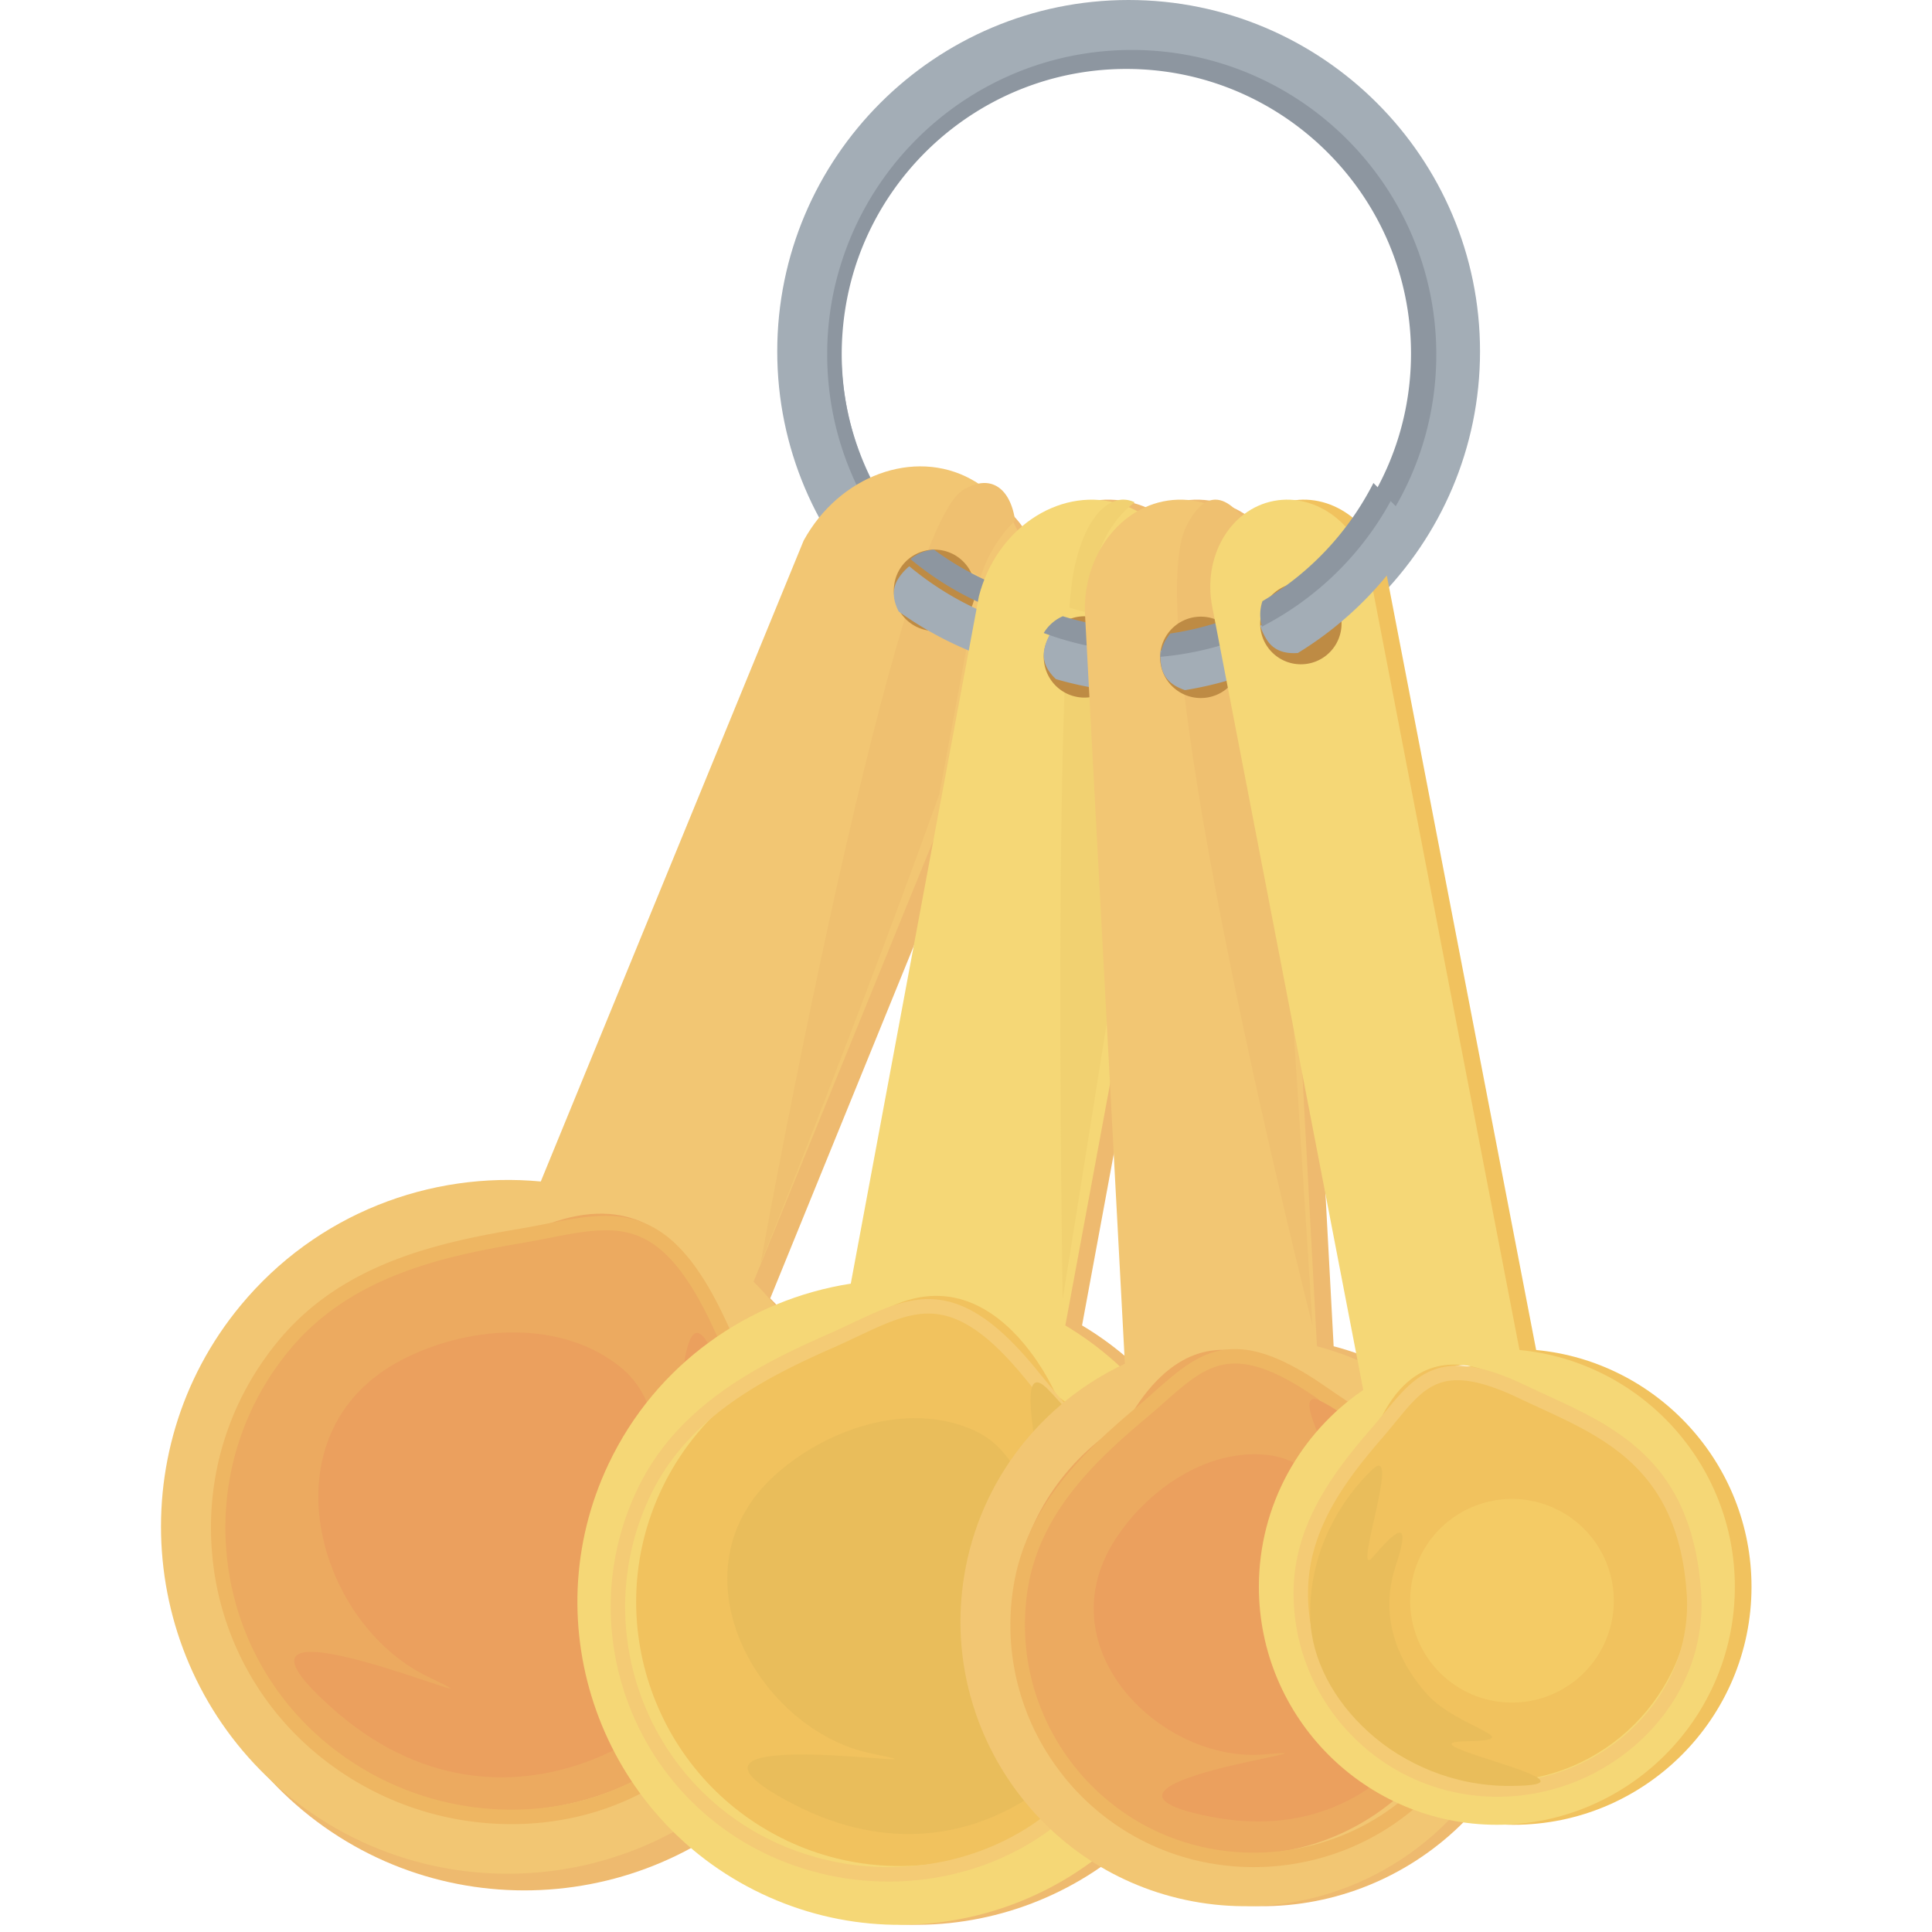 <svg width="120" height="120" viewBox="0 0 120 120" xmlns="http://www.w3.org/2000/svg"><g fill="none" fill-rule="evenodd"><path d="M70.101 3.979c-9.84 0-17.847 8.005-17.847 17.847 0 9.84 8.006 17.847 17.847 17.847 9.841 0 17.85-8.006 17.85-17.847 0-9.842-8.009-17.847-17.85-17.847zm0 39.672c-12.034 0-21.825-9.791-21.825-21.825C48.276 9.79 58.067 0 70.1 0c12.036 0 21.827 9.79 21.827 21.826 0 12.034-9.791 21.825-21.827 21.825z" fill="#A3ADB6"/><path d="M53.087 16.677C55.34 9.502 62.051 4.282 69.96 4.282c9.75 0 17.68 7.931 17.68 17.68 0 9.751-7.93 17.682-17.68 17.682-9.74 0-17.665-7.916-17.68-17.652.003-1.852.285-3.636.808-5.315zM70.295 3.103c-8.478 0-15.67 5.607-18.065 13.307a18.49 18.49 0 0 0-.85 5.552l.001.03-.002.028c0 10.43 8.485 18.916 18.916 18.916 10.43 0 18.916-8.486 18.916-18.916S80.726 3.103 70.295 3.103z" fill="#8D96A0"/><path d="M21.347 109.449c-7.49-6.197-8.542-17.332-2.345-24.823 3.48-4.203 8.518-6.377 13.59-6.38 11.467-6.604 13.513 6.78 13.513 6.78 5.584 6.388 5.642 15.336.062 22.08-6.2 7.49-17.332 8.54-24.82 2.343zM47.84 80.645l15.9-39.03c2.212-4.043 1.141-8.887-2.389-10.817-3.535-1.936-8.19-.227-10.4 3.814L34.626 74.415c-6.87-.644-13.93 2.004-18.652 7.708-7.577 9.158-6.294 22.773 2.865 30.354 9.16 7.576 22.776 6.294 30.353-2.867 7.14-8.624 6.408-21.2-1.35-28.965z" fill="#EEBA6F"/><path d="M45.726 106.993c-6.901 8.337-19.251 9.504-27.589 2.603-8.336-6.899-9.504-19.25-2.603-27.586 6.9-8.337 21.664-9.75 28.013-4.233 5.152 4.476 9.078 20.878 2.179 29.216" fill="#ECAA60"/><path d="M20.31 108.414c-7.489-6.196-8.54-17.331-2.344-24.82 3.48-4.205 8.516-6.379 13.592-6.38 11.463-6.606 13.514 6.778 13.514 6.778 5.581 6.388 5.64 15.337.057 22.08-6.195 7.487-17.332 8.54-24.819 2.342zM46.805 79.61l15.902-39.03c2.21-4.04 1.141-8.885-2.392-10.816-3.532-1.936-8.188-.225-10.4 3.814L33.589 73.384c-6.87-.648-13.93 2-18.649 7.705-7.579 9.159-6.293 22.774 2.863 30.354 9.159 7.577 22.778 6.292 30.354-2.865 7.14-8.626 6.406-21.2-1.352-28.969z" fill="#F2C673"/><path d="M37.62 76.415c-1.073 0-2.221.224-3.547.483a66.97 66.97 0 0 1-1.755.327c-4.979.84-10.603 2.114-14.33 6.619A17.243 17.243 0 0 0 14.08 96.54a17.242 17.242 0 0 0 6.215 11.74 18.01 18.01 0 0 0 11.467 4.12c5.303 0 10.024-2.334 12.95-6.4 6.529-9.069 3.44-15.495.454-21.71-.293-.61-.586-1.221-.869-1.83-2.33-5.018-4.353-6.046-6.676-6.046zM31.76 113.3a18.913 18.913 0 0 1-12.038-4.327 18.124 18.124 0 0 1-6.536-12.346c-.459-4.854 1-9.597 4.11-13.354 3.923-4.743 9.734-6.066 14.873-6.934.603-.1 1.18-.212 1.73-.322 1.318-.256 2.562-.499 3.72-.499 3.157 0 5.326 1.903 7.492 6.568.28.604.572 1.21.865 1.818 3.1 6.449 6.306 13.118-.535 22.622-3.099 4.304-8.084 6.774-13.68 6.774z" fill="#EEB662"/><path d="M38.746 100.967a9.226 9.226 0 0 1-12.988 1.225c-3.925-3.247-4.475-9.062-1.225-12.985 3.247-3.927 9.063-4.475 12.985-1.227a9.222 9.222 0 0 1 1.228 12.987" fill="#F4CB65"/><path d="M43.945 83.403c1.324 2.248 4.823 9.454 2.26 16.789-2.56 7.334-14.962 15.321-25.538 5.94-9.52-8.446 12.932 1.359 5.927-1.983-7.005-3.338-10.247-15.171-1.68-19.663 3.927-2.06 9.586-2.624 13.4.251 2.152 1.622 2.288 3.672 3.113 6.783.949 3.585.26-11.948 2.518-8.117" fill="#EBA05E"/><path d="M61.144 30c-.393 0-.84.139-1.33.44-.675.413-1.442 1.847-2.256 3.971.267-.11.535-.165.795-.188.81.6 1.668 1.13 2.563 1.585a8.442 8.442 0 0 1 2.133-3.477c-.2-1.406-.88-2.331-1.905-2.331zm-4.734 7.75c-4.25 13.52-9.169 40.736-9.169 40.736s6.433-16.082 11.107-29.177l1.764-9.464a21.997 21.997 0 0 1-3.702-2.095z" fill="#EFC070"/><path d="M59.026 38.992a2.523 2.523 0 0 1-3.309-1.343 2.526 2.526 0 1 1 3.309 1.343" fill="#BE8B44"/><path d="M66.805 39.504a19.073 19.073 0 0 1-10.327-4.332 3.23 3.23 0 0 0-.663.738c-.446.666-.347 1.379.006 2.074a22.026 22.026 0 0 0 10.004 3.936l.98-2.416" fill="#A3ADB6"/><path d="M66.878 39.06l.582-1.43a18.007 18.007 0 0 1-9.447-3.492c-.48.038-.99.203-1.461.59a19.073 19.073 0 0 0 10.326 4.332" fill="#8D96A0"/><path d="M49.904 114.32c-8.161-3.876-11.646-13.669-7.771-21.829 2.176-4.582 6.218-7.69 10.787-8.85 8.823-8.564 13.724 3.027 13.724 3.027 6.485 4.484 8.579 12.53 5.088 19.88-3.876 8.159-13.667 11.645-21.828 7.772zm17.304-31.996l7.749-41.898c1.07-4.147-1-8.266-4.622-9.2-3.625-.938-7.429 1.661-8.499 5.809l-7.958 42.69c-6.336.988-12.093 4.983-15.046 11.199-4.738 9.979-.475 21.955 9.504 26.694 9.98 4.739 21.956.476 26.694-9.505 4.466-9.397.938-20.562-7.822-25.789z" fill="#EEBA6F"/><path d="M71.563 106.662c-4.318 9.084-15.178 12.953-24.264 8.637-9.085-4.314-12.952-15.177-8.638-24.261 4.317-9.085 17.298-13.725 24.276-10.202 5.661 2.855 12.94 16.74 8.626 25.826" fill="#F1C25E"/><path d="M48.868 114.32c-8.162-3.877-11.647-13.669-7.773-21.829 2.177-4.58 6.218-7.688 10.79-8.847 8.824-8.567 13.722 3.024 13.722 3.024 6.485 4.485 8.58 12.53 5.088 19.88-3.875 8.162-13.668 11.648-21.827 7.773zM66.17 82.326l7.754-41.898c1.068-4.147-.999-8.266-4.624-9.202-3.624-.935-7.43 1.665-8.5 5.81l-7.957 42.693c-6.335.987-12.094 4.98-15.045 11.198-4.738 9.98-.475 21.954 9.503 26.693 9.982 4.738 21.957.477 26.695-9.504 4.463-9.398.937-20.562-7.826-25.79z" fill="#F5D776"/><path d="M57.666 81.587c-1.384 0-2.777.657-4.391 1.418-.48.227-.978.463-1.506.694-4.289 1.892-9.06 4.319-11.385 9.218-3.808 8.02-.382 17.641 7.636 21.45a16.762 16.762 0 0 0 7.147 1.602c6.472 0 12.081-3.615 14.29-9.211 3.805-9.643-.439-14.72-4.54-19.63-.402-.483-.806-.965-1.198-1.449-2.3-2.83-4.166-4.092-6.053-4.092zm-2.5 35.28a17.65 17.65 0 0 1-7.53-1.689c-8.466-4.02-12.083-14.18-8.063-22.644 2.457-5.18 7.397-7.7 11.834-9.655a62.41 62.41 0 0 0 1.486-.685c1.71-.806 3.188-1.504 4.773-1.504 2.184 0 4.265 1.363 6.75 4.422.39.48.79.96 1.192 1.44 4.269 5.11 8.684 10.398 4.685 20.537-2.345 5.94-8.281 9.779-15.126 9.779z" fill="#F4CB75"/><path d="M63.563 103.285a8.577 8.577 0 0 1-11.424 4.066 8.57 8.57 0 0 1-4.066-11.421c2.031-4.276 7.145-6.095 11.422-4.065 4.276 2.029 6.096 7.143 4.068 11.42" fill="#F4CB65"/><path d="M65.071 86.274c1.707 1.72 6.502 7.418 5.868 14.61-.636 7.191-9.99 17.216-21.658 11.176-10.5-5.438 11.965-1.725 4.89-3.137-7.072-1.412-12.693-11.331-5.999-17.333 3.07-2.753 8.038-4.552 12.131-2.832 2.31.974 2.899 2.787 4.351 5.403 1.674 3.014-2.49-10.826.417-7.887" fill="#E9BD5B"/><path d="M69.77 31.034c-1.215 0-2.416 1.414-3.018 4.145-.13.586-.241 1.468-.337 2.582.01-.007.02-.009.028-.013.479.146.962.273 1.45.38l-.054-1.037c-.075-2.448.986-4.634 2.641-5.892a1.661 1.661 0 0 0-.71-.165zm-3.459 8.114zm-.142 2.675c-.575 13.111-.166 38.896-.166 38.896l3.117-19.542-1.009-18.941a21.99 21.99 0 0 1-1.942-.413z" fill="#F1D171"/><path d="M69.055 42.67a2.523 2.523 0 0 1-3.568-.168 2.525 2.525 0 1 1 3.568.168" fill="#BE8B44"/><path d="M76.446 39.961a19.064 19.064 0 0 1-11.181-.65 3.304 3.304 0 0 0-.379.917c-.2.775.131 1.415.696 1.953a22.021 22.021 0 0 0 10.744.385l.12-2.605" fill="#A3ADB6"/><path d="M76.01 39.968l.073-1.541a18.027 18.027 0 0 1-10.072-.151 2.6 2.6 0 0 0-1.183 1.042 19.064 19.064 0 0 0 11.181.65" fill="#8D96A0"/><path d="M76.067 114.991c-7.87-1.272-13.238-8.709-11.969-16.578.715-4.419 3.374-8.046 6.96-10.155 5.364-9.434 12.371-.822 12.371-.822 6.6 2.2 10.358 8.502 9.214 15.587-1.27 7.87-8.709 13.239-16.576 11.968zm6.768-31.372l-2.461-45.926c-.116-3.776-2.885-6.755-6.185-6.656-3.3.101-5.883 3.243-5.766 7.019l2.482 46.648c-5.127 2.398-9.018 7.203-9.988 13.196-1.553 9.623 5.011 18.718 14.636 20.271 9.622 1.554 18.718-5.01 20.27-14.634 1.464-9.064-4.276-17.65-12.988-19.918z" fill="#EEBA6F"/><path d="M92.623 102.659c-1.416 8.76-9.663 14.714-18.424 13.301-8.761-1.415-14.716-9.665-13.302-18.424 1.418-8.763 11.27-15.896 18.052-14.632 5.5 1.025 15.09 10.994 13.674 19.755" fill="#ECAA60"/><path d="M75.03 114.99c-7.87-1.272-13.237-8.708-11.965-16.576.713-4.42 3.37-8.047 6.959-10.157 5.362-9.433 12.371-.821 12.371-.821 6.598 2.2 10.356 8.501 9.211 15.587-1.27 7.869-8.707 13.237-16.576 11.966zm6.768-31.372l-2.46-45.925c-.115-3.775-2.884-6.756-6.185-6.656-3.3.1-5.883 3.243-5.766 7.018l2.482 46.649c-5.125 2.398-9.019 7.203-9.986 13.196-1.554 9.623 5.01 18.717 14.634 20.271 9.622 1.554 18.718-5.012 20.271-14.633 1.464-9.063-4.275-17.65-12.99-19.92z" fill="#F2C673"/><path d="M76.71 84.69c-1.667 0-2.876 1.07-4.408 2.424-.35.31-.716.632-1.106.959-3.16 2.653-6.595 5.878-7.355 10.586-1.244 7.703 4.01 14.983 11.715 16.228.76.123 1.538.184 2.31.184 7.184 0 13.297-5.212 13.913-11.871.843-9.074-3.99-12.322-8.663-15.461-.46-.31-.921-.62-1.372-.931-2.089-1.446-3.687-2.118-5.033-2.118zm1.156 31.28c-.82 0-1.646-.067-2.454-.196a14.96 14.96 0 0 1-9.803-6.05 14.956 14.956 0 0 1-2.655-11.208c.808-5.013 4.382-8.374 7.665-11.131.385-.32.743-.638 1.087-.945 1.607-1.421 2.996-2.647 5.005-2.647 1.535 0 3.298.723 5.543 2.275.45.311.906.618 1.363.925 4.891 3.286 9.949 6.684 9.058 16.29-.662 7.114-7.166 12.687-14.809 12.687z" fill="#EEB662"/><path d="M85.034 101.874a7.568 7.568 0 0 1-8.675 6.262 7.562 7.562 0 0 1-6.26-8.673 7.563 7.563 0 0 1 8.671-6.262 7.567 7.567 0 0 1 6.264 8.673" fill="#F4CB65"/><path d="M82.184 87.096c1.87 1.037 7.336 4.68 8.572 10.931 1.234 6.25-4.216 17.047-15.59 14.807-10.24-2.017 9.709-4.411 3.367-3.864-6.34.548-13.547-6.469-9.355-13.205 1.922-3.087 5.686-5.837 9.577-5.389 2.198.255 3.145 1.647 5.02 3.504 2.161 2.14-4.78-8.557-1.59-6.784" fill="#EBA05E"/><path d="M75.492 31.034c-.59 0-1.216.455-1.824 1.69-3.142 6.4 7.857 49.62 7.857 49.62l-3.067-47.936s-1.352-3.374-2.966-3.374" fill="#EFC070"/><path d="M76.932 41.762a2.527 2.527 0 1 1-4.676-1.917 2.527 2.527 0 0 1 4.676 1.917" fill="#BE8B44"/><path d="M82.469 36.207a19.087 19.087 0 0 1-10.383 4.2 3.37 3.37 0 0 0 .05.993c.153.786.724 1.22 1.466 1.465a21.995 21.995 0 0 0 9.873-4.252l-1.006-2.406" fill="#A3ADB6"/><path d="M82.452 36.595l-.597-1.423a17.991 17.991 0 0 1-9.163 4.175c-.313.368-.561.84-.623 1.449a19.087 19.087 0 0 0 10.383-4.201" fill="#8D96A0"/><path d="M94.01 110.647c-6.666 0-12.088-5.423-12.088-12.088 0-3.741 1.71-7.09 4.39-9.31 3.17-8.501 10.1-2.326 10.1-2.326 5.742.934 9.684 5.635 9.684 11.636 0 6.665-5.423 12.088-12.087 12.088zm1.403-26.796l-9.269-48.068c-.6-3.1-3.28-5.19-5.99-4.669-2.715.523-4.426 3.462-3.828 6.562l9.386 48.66c-3.91 2.663-6.484 7.15-6.484 12.223 0 8.151 6.629 14.782 14.781 14.782 8.15 0 14.78-6.63 14.78-14.782 0-7.675-5.88-13.998-13.376-14.708z" fill="#F1C25E"/><path d="M106.178 99.312c0 7.42-6.015 13.434-13.435 13.434-7.42 0-13.433-6.014-13.433-13.434 0-7.42 7.183-14.62 12.947-14.482 4.678.111 13.92 7.062 13.92 14.482" fill="#F1C25E"/><path d="M92.973 110.647c-6.664 0-12.085-5.423-12.085-12.088 0-3.741 1.71-7.09 4.388-9.31 3.17-8.501 10.103-2.326 10.103-2.326 5.74.934 9.68 5.635 9.68 11.636 0 6.665-5.42 12.088-12.086 12.088zm1.406-26.796l-9.27-48.068c-.598-3.1-3.282-5.19-5.993-4.669-2.711.523-4.422 3.462-3.824 6.562l9.382 48.66c-3.908 2.663-6.483 7.15-6.483 12.223 0 8.151 6.633 14.782 14.782 14.782 8.15 0 14.782-6.63 14.782-14.782 0-7.675-5.883-13.998-13.376-14.708z" fill="#F5D776"/><path d="M90.522 85.727c-1.713 0-2.609 1.093-3.85 2.607-.249.304-.507.62-.785.94-2.248 2.6-4.644 5.707-4.644 9.67 0 6.481 5.275 11.758 11.759 11.758 3.355 0 6.585-1.4 8.866-3.837 2.062-2.205 3.09-5.009 2.895-7.892-.51-7.559-4.912-9.586-9.167-11.545-.424-.195-.847-.388-1.26-.587-1.573-.75-2.82-1.114-3.814-1.114zm2.48 25.873c-6.979 0-12.657-5.677-12.657-12.657 0-4.271 2.508-7.533 4.862-10.256.273-.315.527-.626.77-.923 1.292-1.575 2.406-2.936 4.545-2.936 1.129 0 2.504.394 4.198 1.202.414.197.832.39 1.25.582 4.496 2.07 9.141 4.208 9.688 12.3.212 3.136-.901 6.177-3.134 8.566a13.073 13.073 0 0 1-9.522 4.122z" fill="#F4CB75"/><path d="M100.235 99.428a6.323 6.323 0 0 1-6.325 6.323 6.324 6.324 0 1 1 6.325-6.323" fill="#F4CB65"/><path d="M85.275 91.243c-1.054.968-4.04 4.267-3.89 9.281.149 5.014 5.463 10.403 12.348 10.403 6.886 0-6.96-2.693-2.769-2.768 4.19-.076-.45-.824-2.32-2.92-1.87-2.094-2.993-4.866-1.946-8.009 1.049-3.142-.075-2.092-1.423-.522-1.346 1.572 1.796-7.11 0-5.465" fill="#E9BD5B"/><path d="M83.326 38.732a2.526 2.526 0 1 1-5.052.005 2.526 2.526 0 0 1 5.052-.005" fill="#BE8B44"/><path d="M86.287 31.034a19.072 19.072 0 0 1-8.011 7.828c.085.287.22.586.422.897.44.67 1.135.857 1.914.8a21.985 21.985 0 0 0 7.52-7.679l-1.845-1.846" fill="#A3ADB6"/><path d="M86.396 31.09L85.306 30a18.011 18.011 0 0 1-6.894 7.34 2.607 2.607 0 0 0-.027 1.578 19.072 19.072 0 0 0 8.011-7.828" fill="#8D96A0"/></g></svg>